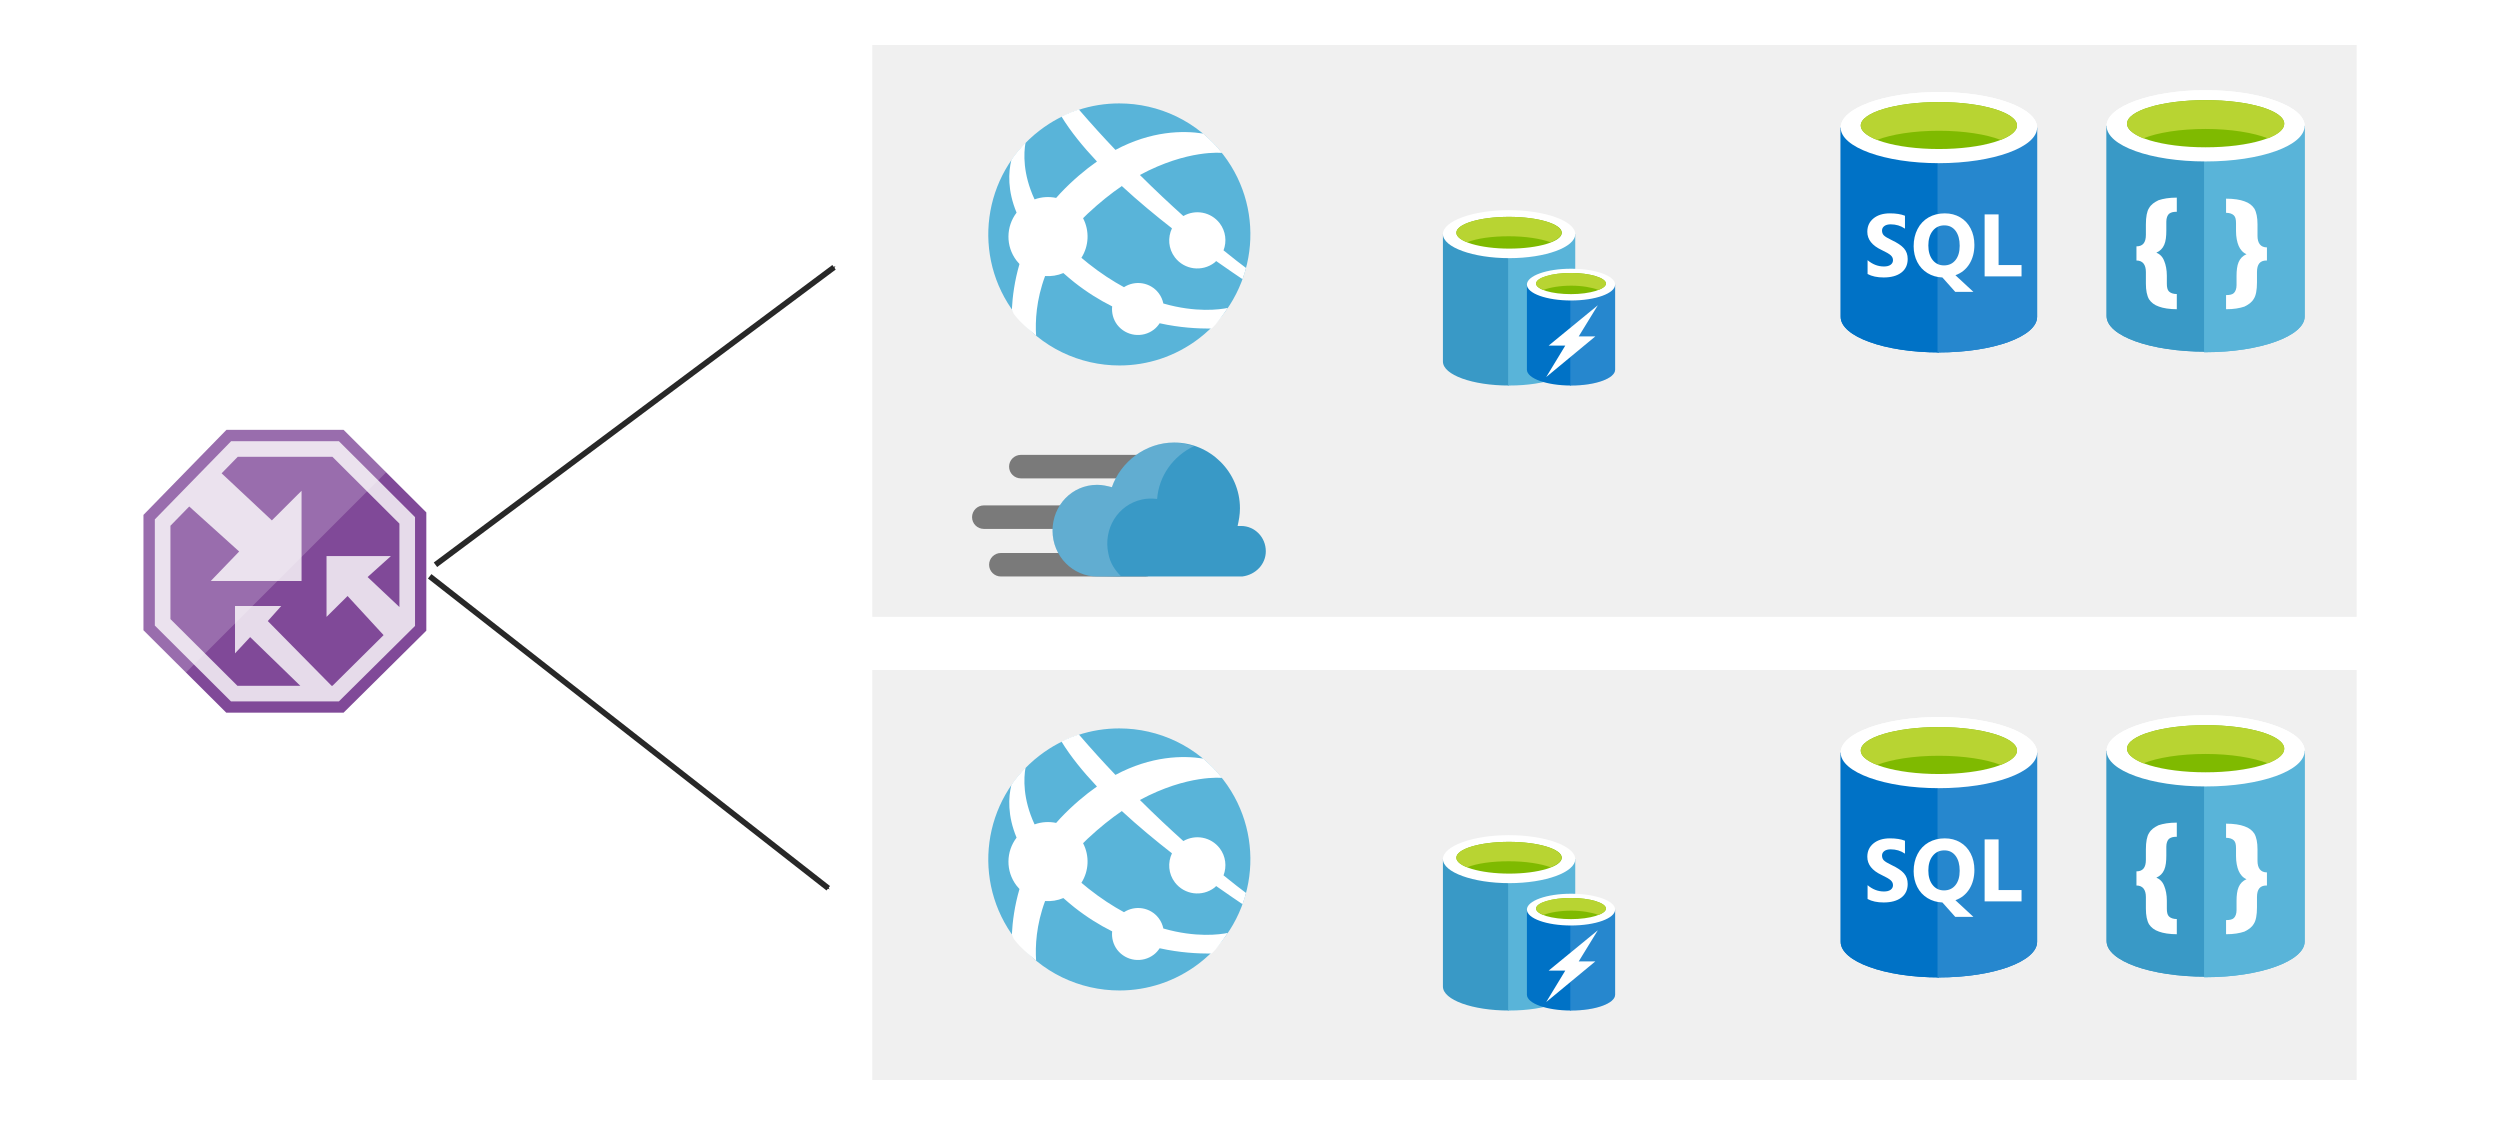 <?xml version="1.0" encoding="UTF-8" standalone="no"?>
<!-- Created with Inkscape (http://www.inkscape.org/) -->

<svg
   xmlns:dc="http://purl.org/dc/elements/1.1/"
   xmlns:cc="http://creativecommons.org/ns#"
   xmlns:rdf="http://www.w3.org/1999/02/22-rdf-syntax-ns#"
   xmlns:svg="http://www.w3.org/2000/svg"
   xmlns="http://www.w3.org/2000/svg"
   xmlns:sodipodi="http://sodipodi.sourceforge.net/DTD/sodipodi-0.dtd"
   xmlns:inkscape="http://www.inkscape.org/namespaces/inkscape"
   width="320"
   height="144"
   viewBox="0 0 320 144"
   id="svg4224"
   version="1.1"
   inkscape:version="0.91 r13725"
   sodipodi:docname="multi-region-web-app.svg">
  <defs
     id="defs4226">
    <marker
       inkscape:isstock="true"
       style="overflow:visible;"
       id="marker6832"
       refX="0.0"
       refY="0.0"
       orient="auto"
       inkscape:stockid="Arrow1Mend">
      <path
         transform="scale(0.4) rotate(180) translate(10,0)"
         style="fill-rule:evenodd;stroke:#a0a0a0;stroke-width:1pt;stroke-opacity:1;fill:#a0a0a0;fill-opacity:1"
         d="M 0.0,0.0 L 5.0,-5.0 L -12.5,0.0 L 5.0,5.0 L 0.0,0.0 z "
         id="path6834" />
    </marker>
    <marker
       inkscape:stockid="Arrow1Mend"
       orient="auto"
       refY="0.0"
       refX="0.0"
       id="Arrow1Mend"
       style="overflow:visible;"
       inkscape:isstock="true">
      <path
         id="path6463"
         d="M 0.0,0.0 L 5.0,-5.0 L -12.5,0.0 L 5.0,5.0 L 0.0,0.0 z "
         style="fill-rule:evenodd;stroke:#000000;stroke-width:1.0pt;"
         transform="scale(0.4) rotate(180) translate(10,0)" />
    </marker>
    <marker
       inkscape:isstock="true"
       style="overflow:visible;"
       id="marker6028"
       refX="0.0"
       refY="0.0"
       orient="auto"
       inkscape:stockid="Arrow1Mend">
      <path
         transform="scale(0.4) rotate(180) translate(10,0)"
         style="fill-rule:evenodd;stroke:#a0a0a0;stroke-width:1pt;stroke-opacity:1;fill:#a0a0a0;fill-opacity:1"
         d="M 0.0,0.0 L 5.0,-5.0 L -12.5,0.0 L 5.0,5.0 L 0.0,0.0 z "
         id="path6030" />
    </marker>
    <marker
       inkscape:isstock="true"
       style="overflow:visible;"
       id="marker5534"
       refX="0.0"
       refY="0.0"
       orient="auto"
       inkscape:stockid="Arrow1Mend">
      <path
         transform="scale(0.4) rotate(180) translate(10,0)"
         style="fill-rule:evenodd;stroke:#a0a0a0;stroke-width:1pt;stroke-opacity:1;fill:#a0a0a0;fill-opacity:1"
         d="M 0.0,0.0 L 5.0,-5.0 L -12.5,0.0 L 5.0,5.0 L 0.0,0.0 z "
         id="path5536" />
    </marker>
    <marker
       inkscape:isstock="true"
       style="overflow:visible;"
       id="marker5392"
       refX="0.0"
       refY="0.0"
       orient="auto"
       inkscape:stockid="Arrow1Mend">
      <path
         transform="scale(0.4) rotate(180) translate(10,0)"
         style="fill-rule:evenodd;stroke:#a0a0a0;stroke-width:1pt;stroke-opacity:1;fill:#a0a0a0;fill-opacity:1"
         d="M 0.0,0.0 L 5.0,-5.0 L -12.5,0.0 L 5.0,5.0 L 0.0,0.0 z "
         id="path5394" />
    </marker>
    <marker
       inkscape:isstock="true"
       style="overflow:visible;"
       id="marker5256"
       refX="0.0"
       refY="0.0"
       orient="auto"
       inkscape:stockid="Arrow1Mend">
      <path
         transform="scale(0.4) rotate(180) translate(10,0)"
         style="fill-rule:evenodd;stroke:#a0a0a0;stroke-width:1pt;stroke-opacity:1;fill:#a0a0a0;fill-opacity:1"
         d="M 0.0,0.0 L 5.0,-5.0 L -12.5,0.0 L 5.0,5.0 L 0.0,0.0 z "
         id="path5258" />
    </marker>
    <marker
       inkscape:stockid="Arrow1Mend"
       orient="auto"
       refY="0.0"
       refX="0.0"
       id="marker5126"
       style="overflow:visible;"
       inkscape:isstock="true">
      <path
         id="path5128"
         d="M 0.0,0.0 L 5.0,-5.0 L -12.5,0.0 L 5.0,5.0 L 0.0,0.0 z "
         style="fill-rule:evenodd;stroke:#a0a0a0;stroke-width:1pt;stroke-opacity:1;fill:#a0a0a0;fill-opacity:1"
         transform="scale(0.4) rotate(180) translate(10,0)" />
    </marker>
    <marker
       inkscape:isstock="true"
       style="overflow:visible"
       id="marker10221"
       refX="0"
       refY="0"
       orient="auto"
       inkscape:stockid="Arrow1Mend">
      <path
         transform="matrix(-0.4,0,0,-0.4,-4,0)"
         style="fill:#282828;fill-opacity:1;fill-rule:evenodd;stroke:#282828;stroke-width:1pt;stroke-opacity:1"
         d="M 0,0 5,-5 -12.5,0 5,5 0,0 Z"
         id="path10223"
         inkscape:connector-curvature="0" />
    </marker>
    <marker
       inkscape:isstock="true"
       style="overflow:visible;"
       id="marker9050"
       refX="0.0"
       refY="0.0"
       orient="auto"
       inkscape:stockid="Arrow1Mend">
      <path
         transform="scale(0.4) rotate(180) translate(10,0)"
         style="fill-rule:evenodd;stroke:#a0a0a0;stroke-width:1pt;stroke-opacity:1;fill:#a0a0a0;fill-opacity:1"
         d="M 0.0,0.0 L 5.0,-5.0 L -12.5,0.0 L 5.0,5.0 L 0.0,0.0 z "
         id="path9052" />
    </marker>
    <marker
       inkscape:isstock="true"
       style="overflow:visible;"
       id="marker8196"
       refX="0.0"
       refY="0.0"
       orient="auto"
       inkscape:stockid="Arrow1Mend">
      <path
         transform="scale(0.4) rotate(180) translate(10,0)"
         style="fill-rule:evenodd;stroke:#a0a0a0;stroke-width:1pt;stroke-opacity:1;fill:#a0a0a0;fill-opacity:1"
         d="M 0.0,0.0 L 5.0,-5.0 L -12.5,0.0 L 5.0,5.0 L 0.0,0.0 z "
         id="path8198" />
    </marker>
    <marker
       inkscape:stockid="Arrow2Mend"
       orient="auto"
       refY="0.0"
       refX="0.0"
       id="Arrow2Mend"
       style="overflow:visible;"
       inkscape:isstock="true">
      <path
         id="path5287"
         style="fill-rule:evenodd;stroke-width:0.625;stroke-linejoin:round;"
         d="M 8.719,4.034 L -2.207,0.016 L 8.719,-4.002 C 6.973,-1.63 6.983,1.616 8.719,4.034 z "
         transform="scale(0.6) rotate(180) translate(0,0)" />
    </marker>
    <marker
       inkscape:isstock="true"
       style="overflow:visible"
       id="marker7774"
       refX="0"
       refY="0"
       orient="auto"
       inkscape:stockid="Arrow2Mend">
      <path
         transform="scale(-0.6,-0.6)"
         d="M 8.719,4.034 -2.207,0.016 8.719,-4.002 c -1.745,2.372 -1.735,5.617 -6e-7,8.035 z"
         style="fill:#a0a0a0;fill-opacity:1;fill-rule:evenodd;stroke:#a0a0a0;stroke-width:0.625;stroke-linejoin:round;stroke-opacity:1"
         id="path7776"
         inkscape:connector-curvature="0" />
    </marker>
    <marker
       inkscape:isstock="true"
       style="overflow:visible"
       id="marker5404"
       refX="0"
       refY="0"
       orient="auto"
       inkscape:stockid="Arrow1Mend">
      <path
         inkscape:connector-curvature="0"
         transform="matrix(-0.4,0,0,-0.4,-4,0)"
         style="fill:#787878;fill-opacity:1;fill-rule:evenodd;stroke:#787878;stroke-width:1pt;stroke-opacity:1"
         d="M 0,0 5,-5 -12.5,0 5,5 0,0 Z"
         id="path5406" />
    </marker>
    <marker
       inkscape:stockid="Arrow2Mend"
       orient="auto"
       refY="0"
       refX="0"
       id="marker5396"
       style="overflow:visible"
       inkscape:isstock="true">
      <path
         inkscape:connector-curvature="0"
         id="path5398"
         style="fill:#787878;fill-opacity:1;fill-rule:evenodd;stroke:#787878;stroke-width:0.625;stroke-linejoin:round;stroke-opacity:1"
         d="M 8.719,4.034 -2.207,0.016 8.719,-4.002 c -1.745,2.372 -1.735,5.617 -6e-7,8.035 z"
         transform="scale(-0.6,-0.6)" />
    </marker>
    <marker
       inkscape:stockid="Arrow1Mend"
       orient="auto"
       refY="0"
       refX="0"
       id="marker5424"
       style="overflow:visible"
       inkscape:isstock="true">
      <path
         inkscape:connector-curvature="0"
         id="path5426"
         d="M 0,0 5,-5 -12.5,0 5,5 0,0 Z"
         style="fill:#787878;fill-opacity:1;fill-rule:evenodd;stroke:#787878;stroke-width:1pt;stroke-opacity:1"
         transform="matrix(-0.4,0,0,-0.4,-4,0)" />
    </marker>
    <marker
       inkscape:isstock="true"
       style="overflow:visible"
       id="marker5404-9"
       refX="0"
       refY="0"
       orient="auto"
       inkscape:stockid="Arrow1Mend">
      <path
         inkscape:connector-curvature="0"
         transform="matrix(-0.4,0,0,-0.4,-4,0)"
         style="fill:#787878;fill-opacity:1;fill-rule:evenodd;stroke:#787878;stroke-width:1pt;stroke-opacity:1"
         d="M 0,0 5,-5 -12.5,0 5,5 0,0 Z"
         id="path5406-6" />
    </marker>
    <marker
       inkscape:stockid="Arrow2Mend"
       orient="auto"
       refY="0"
       refX="0"
       id="marker5396-8"
       style="overflow:visible"
       inkscape:isstock="true">
      <path
         inkscape:connector-curvature="0"
         id="path5398-6"
         style="fill:#787878;fill-opacity:1;fill-rule:evenodd;stroke:#787878;stroke-width:0.625;stroke-linejoin:round;stroke-opacity:1"
         d="M 8.719,4.034 -2.207,0.016 8.719,-4.002 c -1.745,2.372 -1.735,5.617 -6e-7,8.035 z"
         transform="scale(-0.6,-0.6)" />
    </marker>
    <marker
       inkscape:stockid="Arrow1Mend"
       orient="auto"
       refY="0"
       refX="0"
       id="marker5424-2"
       style="overflow:visible"
       inkscape:isstock="true">
      <path
         inkscape:connector-curvature="0"
         id="path5426-6"
         d="M 0,0 5,-5 -12.5,0 5,5 0,0 Z"
         style="fill:#a0a0a0;fill-opacity:1;fill-rule:evenodd;stroke:#a0a0a0;stroke-width:1pt;stroke-opacity:1"
         transform="matrix(-0.4,0,0,-0.4,-4,0)" />
    </marker>
    <marker
       inkscape:stockid="Arrow1Mend"
       orient="auto"
       refY="0"
       refX="0"
       id="marker5424-4"
       style="overflow:visible"
       inkscape:isstock="true">
      <path
         inkscape:connector-curvature="0"
         id="path5426-60"
         d="M 0,0 5,-5 -12.5,0 5,5 0,0 Z"
         style="fill:#a0a0a0;fill-opacity:1;fill-rule:evenodd;stroke:#a0a0a0;stroke-width:1pt;stroke-opacity:1"
         transform="matrix(-0.4,0,0,-0.4,-4,0)" />
    </marker>
    <marker
       inkscape:stockid="Arrow1Mend"
       orient="auto"
       refY="0"
       refX="0"
       id="marker5424-48"
       style="overflow:visible"
       inkscape:isstock="true"
       inkscape:collect="always">
      <path
         inkscape:connector-curvature="0"
         id="path5426-7"
         d="M 0,0 5,-5 -12.5,0 5,5 0,0 Z"
         style="fill:#282828;fill-opacity:1;fill-rule:evenodd;stroke:#282828;stroke-width:1pt;stroke-opacity:1"
         transform="matrix(-0.4,0,0,-0.4,-4,0)" />
    </marker>
  </defs>
  <sodipodi:namedview
     id="base"
     pagecolor="#ffffff"
     bordercolor="#666666"
     borderopacity="1.0"
     inkscape:pageopacity="0.0"
     inkscape:pageshadow="2"
     inkscape:zoom="1.4"
     inkscape:cx="71.589698"
     inkscape:cy="166.65063"
     inkscape:document-units="px"
     inkscape:current-layer="layer3"
     showgrid="false"
     units="px"
     inkscape:window-width="1536"
     inkscape:window-height="897"
     inkscape:window-x="-8"
     inkscape:window-y="-8"
     inkscape:window-maximized="1" />
  <g
     inkscape:groupmode="layer"
     id="layer2"
     inkscape:label="Layer 2" />
  <g
     inkscape:label="Layer 1"
     inkscape:groupmode="layer"
     id="layer1"
     transform="translate(0,-908.362)">
    <g
       transform="matrix(0.861,0,0,0.861,-54.511,861.466)"
       id="Layer_1">
      <g
         id="Azure" />
      <g
         id="BizTalk_Services"
         transform="translate(37.358,-2500.2)" />
      <g
         id="Key_Vault" />
      <g
         id="Mobile_Engagement" />
      <g
         id="Office_subscription">
        <g
           id="Office_subscription_1_" />
      </g>
    </g>
    <g
       transform="matrix(0.861,0,0,0.861,-54.511,861.466)"
       id="Layer_57" />
    <g
       transform="matrix(0.861,0,0,0.861,-54.511,861.466)"
       id="Ibiza_Symbols">
      <g
         id="SQL_Database_Premium" />
    </g>
    <g
       transform="matrix(0.861,0,0,0.861,55.856,856.488)"
       id="Layer_1-7">
      <g
         id="Azure-0" />
      <g
         id="BizTalk_Services-3"
         transform="translate(37.358,-2500.2)" />
      <g
         id="Key_Vault-1" />
      <g
         id="Mobile_Engagement-0" />
      <g
         id="Office_subscription-1">
        <g
           id="Office_subscription_1_-5" />
      </g>
    </g>
    <g
       transform="matrix(0.861,0,0,0.861,55.856,856.488)"
       id="Layer_57-7" />
    <g
       transform="matrix(0.861,0,0,0.861,55.856,856.488)"
       id="Ibiza_Symbols-6">
      <g
         id="SQL_Database_Premium-3" />
    </g>
  </g>
  <g
     inkscape:groupmode="layer"
     id="layer3"
     inkscape:label="Layer 3">
    <g
       id="g7622"
       transform="translate(-9.326,1.816)">
      <g
         id="Layer_1-1"
         transform="matrix(0.966,0,0,0.966,-177.629,290.686)">
        <g
           id="Azure-6" />
        <g
           transform="translate(37.358,-2500.2)"
           id="BizTalk_Services-0" />
        <g
           id="Key_Vault-6" />
        <g
           id="Mobile_Engagement-5" />
        <g
           id="Office_subscription-8">
          <g
             id="Office_subscription_1_-6" />
        </g>
      </g>
      <g
         id="Layer_57-3"
         transform="matrix(0.966,0,0,0.966,-177.629,290.686)" />
      <g
         id="Ibiza_Symbols-5"
         transform="matrix(0.966,0,0,0.966,-177.629,290.686)">
        <g
           id="SQL_Database_Premium-8" />
      </g>
      <g
         id="Layer_1-7-7"
         transform="matrix(0.966,0,0,0.966,-53.798,285.101)">
        <g
           id="Azure-0-1" />
        <g
           transform="translate(37.358,-2500.2)"
           id="BizTalk_Services-3-2" />
        <g
           id="Key_Vault-1-9" />
        <g
           id="Mobile_Engagement-0-4" />
        <g
           id="Office_subscription-1-6">
          <g
             id="Office_subscription_1_-5-4" />
        </g>
      </g>
      <g
         id="Layer_57-7-2"
         transform="matrix(0.966,0,0,0.966,-53.798,285.101)" />
      <g
         id="Ibiza_Symbols-6-5"
         transform="matrix(0.966,0,0,0.966,-53.798,285.101)">
        <g
           id="SQL_Database_Premium-3-4" />
      </g>
      <g
         transform="matrix(1.024,0,0,1.024,-41.868,-930.022)"
         id="g5923">
        <polygon
           style="fill:#804998"
           points="50,14.588 35.368,0 14.662,0 0,15.029 0,35.426 14.632,50 35.368,50 50,35.5 "
           id="polygon3"
           transform="matrix(0.707,0,0,0.707,67.934,960.187)" />
        <path
           inkscape:connector-curvature="0"
           style="opacity:0.8;fill:#ffffff"
           d="m 92.354,961.601 -13.469,0 -9.537,9.776 0,13.268 9.518,9.48 13.489,0 9.518,-9.432 0,-13.603 -9.518,-9.489 z m -0.803,30.573 -0.107,0 -7.976,-8.093 1.684,-1.882 -5.782,0 0,5.927 1.893,-2.038 6.27,6.086 -7.862,0 -8.373,-8.339 0,-11.664 2.349,-2.408 6.243,5.625 -3.556,3.692 11.355,0 0,-11.281 -3.712,3.701 -6.282,-5.885 2.012,-2.062 11.84,0 8.374,8.348 0,10.426 -3.975,-3.746 2.912,-2.62 -8.048,0 0,7.601 2.63,-2.61 4.503,4.889 -6.39,6.334 z"
           id="path5" />
        <polygon
           style="opacity:0.2;fill:#ffffff"
           points="7.503,42.899 42.896,7.506 35.368,0 14.662,0 0,15.029 0,35.427 "
           id="polygon7"
           transform="matrix(0.707,0,0,0.707,67.934,960.187)" />
      </g>
      <rect
         y="3.943"
         x="120.976"
         height="73.196"
         width="190"
         id="rect5478"
         style="fill:#f0f0f0;fill-opacity:1;fill-rule:evenodd;stroke:none;stroke-width:0.508;stroke-linecap:butt;stroke-linejoin:miter;stroke-miterlimit:4;stroke-dasharray:none;stroke-opacity:1" />
      <g
         transform="matrix(0.752,0,0,0.752,133.749,46.783)"
         id="g3354">
        <path
           style="fill:#7a7a7a"
           inkscape:connector-curvature="0"
           id="path3356"
           d="m 34.9,16.8 -26.6,0 c -1.1,0 -2,-0.9 -2,-2 l 0,0 c 0,-1.1 0.9,-2 2,-2 l 26.6,0 c 1.1,0 2,0.9 2,2 l 0,0 c 0,1.1 -0.9,2 -2,2 z"
           class="st0" />
        <path
           style="fill:#7a7a7a"
           inkscape:connector-curvature="0"
           id="path3358"
           d="m 29.5,33.5 -24.6,0 c -1.1,0 -2,-0.9 -2,-2 l 0,0 c 0,-1.1 0.9,-2 2,-2 l 24.6,0 c 1.1,0 2,0.9 2,2 l 0,0 c 0,1.1 -0.9,2 -2,2 z"
           class="st0" />
        <path
           style="fill:#7a7a7a"
           inkscape:connector-curvature="0"
           id="path3360"
           d="M 26.6,25.4 2,25.4 c -1.1,0 -2,-0.9 -2,-2 l 0,0 c 0,-1.1 0.9,-2 2,-2 l 24.6,0 c 1.1,0 2,0.9 2,2 l 0,0 c 0,1.1 -0.9,2 -2,2 z"
           class="st0" />
        <path
           style="fill:#3999c6"
           inkscape:connector-curvature="0"
           id="path3362"
           d="m 50,29.2 c 0,-2.4 -1.9,-4.3 -4.2,-4.3 -0.2,0 -0.3,0 -0.6,0 0.2,-0.9 0.4,-1.9 0.4,-3 0,-6.2 -5.1,-11.2 -11.2,-11.2 -4.9,0 -9.1,3.3 -10.6,7.6 -0.8,-0.2 -1.6,-0.4 -2.5,-0.4 -4.3,0 -7.6,3.5 -7.6,7.8 0,4.3 3.4,7.8 7.6,7.8 l 0,0 0,0 24.7,0 0,0 c 2.3,-0.3 4,-2.1 4,-4.3"
           class="st1" />
        <path
           style="opacity:0.2;fill:#ffffff;enable-background:new"
           inkscape:connector-curvature="0"
           id="path3364"
           d="m 25.3,33.4 c -1,-1 -1.8,-2.2 -2.1,-3.8 -0.9,-4.2 1.6,-8.3 5.7,-9.2 0.9,-0.2 1.7,-0.2 2.6,-0.1 0.3,-3.9 2.7,-7.3 6.3,-9 -1.1,-0.3 -2.2,-0.6 -3.4,-0.6 -4.9,0 -9.1,3.3 -10.6,7.6 -0.8,-0.2 -1.6,-0.4 -2.5,-0.4 -4.3,0 -7.6,3.5 -7.6,7.8 0,4.3 3.4,7.8 7.6,7.8 l 0,0 0,0 4,-0.1 0,0 z"
           class="st2" />
      </g>
      <g
         id="g5253"
         transform="matrix(0.542,0,0,0.542,91.434,-154.653)">
        <path
           inkscape:connector-curvature="0"
           style="fill:#3999c6"
           d="m 189.273,337.285 0,30.083 c 0,3.167 7,5.667 15.583,5.667 l 0,-35.75 -15.583,0 z"
           id="path3-4" />
        <path
           inkscape:connector-curvature="0"
           style="fill:#59b4d9"
           d="m 204.69,373.035 0.25,0 c 8.667,0 15.583,-2.5 15.583,-5.667 l 0,-30.083 -15.833,0 0,35.75 z"
           id="path5-26" />
        <path
           inkscape:connector-curvature="0"
           style="fill:#ffffff"
           d="m 220.523,337.285 c 0,3.083 -7,5.667 -15.583,5.667 -8.583,0 -15.667,-2.583 -15.667,-5.667 0,-3.083 7,-5.667 15.583,-5.667 8.583,0 15.667,2.583 15.667,5.667"
           id="path7-09" />
        <path
           inkscape:connector-curvature="0"
           style="fill:#7fba00"
           d="m 217.357,336.951 c 0,2.083 -5.583,3.75 -12.417,3.75 -6.833,0 -12.5,-1.667 -12.5,-3.75 0,-2.083 5.583,-3.75 12.417,-3.75 6.833,0 12.5,1.667 12.5,3.75"
           id="path9-77" />
        <path
           inkscape:connector-curvature="0"
           style="fill:#b8d432"
           d="m 214.69,339.201 c 1.667,-0.667 2.583,-1.417 2.583,-2.25 0,-2.083 -5.583,-3.75 -12.417,-3.75 -6.833,0 -12.417,1.667 -12.417,3.75 0,0.833 1,1.667 2.583,2.25 2.25,-0.917 5.833,-1.417 9.833,-1.417 4,0 7.583,0.583 9.833,1.417"
           id="path11-8" />
        <path
           inkscape:connector-curvature="0"
           style="fill:#0072c6"
           d="m 209.107,349.201 0,20.083 c 0,2.083 4.667,3.75 10.417,3.75 l 0,-23.833 -10.417,0 z"
           id="path13-1" />
        <path
           inkscape:connector-curvature="0"
           style="fill:#0072c6"
           d="m 219.357,373.035 0.167,0 c 5.75,0 10.417,-1.667 10.417,-3.75 l 0,-20.083 -10.583,0 0,23.833 z"
           id="path15-3" />
        <path
           inkscape:connector-curvature="0"
           style="opacity:0.15;fill:#ffffff"
           enable-background="new    "
           d="m 219.357,373.035 0.167,0 c 5.75,0 10.417,-1.667 10.417,-3.75 l 0,-20.083 -10.583,0 0,23.833 z"
           id="path17-7" />
        <path
           inkscape:connector-curvature="0"
           style="fill:#ffffff"
           d="m 229.94,349.201 c 0,2.083 -4.667,3.75 -10.417,3.75 -5.75,0 -10.417,-1.667 -10.417,-3.75 0,-2.083 4.667,-3.75 10.417,-3.75 5.75,0 10.417,1.667 10.417,3.75"
           id="path19" />
        <path
           inkscape:connector-curvature="0"
           style="fill:#7fba00"
           d="m 227.773,348.951 c 0,1.333 -3.75,2.5 -8.25,2.5 -4.5,0 -8.25,-1.083 -8.25,-2.5 0,-1.333 3.75,-2.5 8.25,-2.5 4.5,0 8.25,1.167 8.25,2.5"
           id="path21" />
        <path
           inkscape:connector-curvature="0"
           style="fill:#b8d432"
           d="m 226.023,350.451 c 1.083,-0.417 1.75,-0.917 1.75,-1.5 0,-1.333 -3.75,-2.5 -8.25,-2.5 -4.583,0 -8.25,1.083 -8.25,2.5 0,0.583 0.667,1.083 1.75,1.5 1.5,-0.583 3.917,-1 6.583,-1 2.5,0 4.833,0.417 6.417,1"
           id="path23" />
        <polygon
           transform="matrix(0.167,0,0,0.167,185.107,331.368)"
           style="fill:#ffffff"
           points="244,136 217,180 240.5,180 171,237.5 198,193 174.5,193 "
           id="polygon25" />
      </g>
      <g
         transform="matrix(0.752,0,0,0.752,74.264,-680.002)"
         id="g4361">
        <g
           id="g3366-3"
           transform="matrix(0.892,0,0,0.892,22.581,715.198)">
          <path
             id="path3-5-6"
             d="m 229.114,233.592 0,36.111 c 0,3.749 8.392,6.789 18.743,6.789 l 0,-42.9 c 0,0 -18.743,0 -18.743,0 z"
             style="fill:#0072c6"
             inkscape:connector-curvature="0" />
          <path
             id="path5-3-4"
             d="m 247.6,276.491 0.257,0 c 10.351,0 18.743,-3.038 18.743,-6.788 l 0,-36.111 -19,0 0,42.899 z"
             style="fill:#0072c6"
             inkscape:connector-curvature="0" />
          <path
             id="path7-0"
             d="m 247.6,276.491 0.257,0 c 10.351,0 18.743,-3.038 18.743,-6.788 l 0,-36.111 -19,0 0,42.899 z"
             style="opacity:0.15;fill:#ffffff"
             inkscape:connector-curvature="0" />
          <path
             id="path9-9"
             d="m 266.6,233.592 c 0,3.749 -8.392,6.788 -18.743,6.788 -10.351,0 -18.743,-3.039 -18.743,-6.788 0,-3.749 8.392,-6.788 18.743,-6.788 10.351,0 18.743,3.039 18.743,6.788"
             style="fill:#ffffff"
             inkscape:connector-curvature="0" />
          <path
             id="path11-5"
             d="m 262.768,233.201 c 0,2.475 -6.676,4.479 -14.911,4.479 -8.235,0 -14.912,-2.004 -14.912,-4.479 0,-2.474 6.677,-4.479 14.912,-4.479 8.235,0 14.911,2.005 14.911,4.479"
             style="fill:#7fba00"
             inkscape:connector-curvature="0" />
          <path
             id="path13-5"
             d="m 259.644,235.938 c 1.952,-0.757 3.125,-1.705 3.125,-2.735 0,-2.475 -6.676,-4.48 -14.912,-4.48 -8.235,0 -14.911,2.005 -14.911,4.48 0,1.03 1.173,1.978 3.125,2.735 2.726,-1.058 6.986,-1.741 11.786,-1.741 4.801,0 9.059,0.683 11.787,1.741"
             style="fill:#b8d432"
             inkscape:connector-curvature="0" />
          <path
             id="path15-8"
             d="m 241.904,258.658 c 0,1.122 -0.407,1.991 -1.221,2.607 -0.814,0.616 -1.938,0.924 -3.373,0.924 -1.221,0 -2.241,-0.22 -3.061,-0.66 l 0,-2.64 c 0.946,0.803 1.988,1.205 3.126,1.205 0.55,0 0.975,-0.11 1.275,-0.33 0.3,-0.22 0.45,-0.511 0.45,-0.875 0,-0.357 -0.144,-0.668 -0.433,-0.932 -0.289,-0.264 -0.876,-0.605 -1.761,-1.023 -1.804,-0.846 -2.706,-2.002 -2.706,-3.464 0,-1.061 0.393,-1.912 1.18,-2.553 0.786,-0.64 1.831,-0.961 3.134,-0.961 1.155,0 2.111,0.152 2.871,0.454 l 0,2.466 c -0.797,-0.55 -1.705,-0.825 -2.722,-0.825 -0.511,0 -0.915,0.108 -1.212,0.325 -0.297,0.218 -0.445,0.508 -0.445,0.87 0,0.374 0.119,0.681 0.359,0.92 0.239,0.239 0.73,0.535 1.472,0.887 1.106,0.523 1.893,1.053 2.364,1.592 0.468,0.54 0.703,1.211 0.703,2.013 z"
             style="fill:#ffffff"
             inkscape:connector-curvature="0" />
          <path
             id="path17-2"
             d="m 254.631,255.986 c 0,1.391 -0.317,2.599 -0.949,3.621 -0.633,1.023 -1.523,1.74 -2.672,2.153 l 3.431,3.176 -3.464,0 -2.45,-2.747 c -1.05,-0.038 -1.998,-0.316 -2.842,-0.833 -0.844,-0.516 -1.496,-1.225 -1.955,-2.124 -0.459,-0.899 -0.689,-1.902 -0.689,-3.007 0,-1.226 0.249,-2.319 0.746,-3.279 0.498,-0.96 1.197,-1.698 2.099,-2.215 0.902,-0.516 1.935,-0.775 3.102,-0.775 1.088,0 2.063,0.25 2.924,0.751 0.86,0.5 1.528,1.212 2.004,2.136 0.477,0.924 0.715,1.972 0.715,3.143 z m -2.804,0.149 c 0,-1.199 -0.261,-2.146 -0.784,-2.842 -0.523,-0.696 -1.237,-1.044 -2.145,-1.044 -0.924,0 -1.663,0.349 -2.219,1.047 -0.555,0.699 -0.833,1.628 -0.833,2.788 0,1.155 0.272,2.077 0.816,2.767 0.545,0.69 1.267,1.035 2.169,1.035 0.919,0 1.647,-0.334 2.186,-1.002 0.54,-0.667 0.81,-1.584 0.81,-2.749 z"
             style="fill:#ffffff"
             inkscape:connector-curvature="0" />
          <polygon
             id="polygon19-6"
             points="40.273,33.518 40.273,35.679 33.229,35.679 33.229,23.851 35.893,23.851 35.893,33.518 "
             style="fill:#ffffff"
             transform="translate(223.357,226.304)" />
        </g>
        <g
           id="g10168"
           transform="matrix(0.892,0,0,0.892,59.602,89.262)">
          <path
             id="path3-2"
             d="m 238.353,934.974 0,36.3 c 0,3.8 8.4,6.8 18.9,6.8 l 0,-43.1 -18.9,0 z"
             style="fill:#3999c6"
             inkscape:connector-curvature="0" />
          <path
             id="path5-2"
             d="m 256.953,978.174 0.3,0 c 10.4,0 18.9,-3.1 18.9,-6.8 l 0,-36.4 -19.2,0 0,43.2 z"
             style="fill:#59b4d9"
             inkscape:connector-curvature="0" />
          <path
             id="path7-5"
             d="m 276.153,934.974 c 0,3.8 -8.4,6.8 -18.9,6.8 -10.5,0 -18.9,-3 -18.9,-6.8 0,-3.7 8.5,-6.8 18.9,-6.8 10.4,0 18.9,3.1 18.9,6.8"
             style="fill:#ffffff"
             inkscape:connector-curvature="0" />
          <path
             id="path9-7"
             d="m 272.253,934.574 c 0,2.5 -6.7,4.5 -15,4.5 -8.3,0 -15,-2 -15,-4.5 0,-2.5 6.7,-4.5 15,-4.5 8.3,0 15,2 15,4.5"
             style="fill:#7fba00"
             inkscape:connector-curvature="0" />
          <path
             id="path11-9"
             d="m 269.153,937.374 c 2,-0.8 3.1,-1.7 3.1,-2.8 0,-2.5 -6.7,-4.5 -15,-4.5 -8.3,0 -15,2 -15,4.5 0,1 1.2,2 3.1,2.8 2.7,-1.1 7,-1.8 11.9,-1.8 4.8,0 9.1,0.7 11.9,1.8"
             style="fill:#b8d432"
             inkscape:connector-curvature="0" />
          <g
             id="g13"
             transform="translate(232.253,928.174)">
            <path
               id="path15-2"
               d="m 19.6,41.8 c -1.5,0 -2.7,-0.2 -3.5,-0.5 -0.9,-0.3 -1.5,-0.8 -1.9,-1.4 -0.4,-0.7 -0.6,-1.7 -0.6,-3 l 0,-2.2 c 0,-1.4 -0.6,-2.2 -1.8,-2.2 l 0,-2.7 c 1.2,0 1.8,-0.7 1.8,-2.2 l 0,-2 c 0,-1.4 0.2,-2.5 0.6,-3.1 0.4,-0.7 1,-1.1 1.8,-1.5 0.9,-0.3 2,-0.5 3.5,-0.5 l 0,2.7 c -0.7,0 -1.1,0.1 -1.5,0.4 -0.3,0.3 -0.5,0.8 -0.5,1.5 l 0,1.7 c 0,1.1 -0.1,2 -0.4,2.7 -0.3,0.7 -0.8,1.2 -1.5,1.5 l 0,0 c 0.7,0.3 1.2,0.8 1.5,1.6 0.3,0.7 0.5,1.7 0.5,2.8 l 0,1.5 c 0,0.7 0.1,1.2 0.4,1.5 0.3,0.3 0.8,0.5 1.5,0.5 l 0,2.9 z"
               inkscape:connector-curvature="0"
               style="fill:#ffffff" />
            <path
               id="path17-4"
               d="m 36.6,32.5 c -1.2,0 -1.8,0.7 -1.8,2.2 l 0,2 c 0,1.4 -0.2,2.5 -0.6,3.1 -0.4,0.7 -1,1.1 -1.8,1.5 -0.9,0.3 -2,0.5 -3.5,0.5 l 0,-2.7 c 0.7,0 1.2,-0.1 1.5,-0.4 0.3,-0.3 0.5,-0.8 0.5,-1.5 l 0,-1.7 c 0,-1.1 0.1,-2 0.4,-2.7 0.3,-0.7 0.8,-1.2 1.5,-1.5 l 0,0 C 32.1,31 31.6,30.4 31.3,29.7 31,29 30.8,28 30.8,26.9 l 0,-1.5 c 0,-0.7 -0.1,-1.2 -0.4,-1.5 -0.3,-0.3 -0.8,-0.5 -1.5,-0.5 l 0,-2.7 c 1.5,0 2.7,0.2 3.5,0.5 0.9,0.3 1.5,0.8 1.9,1.4 0.4,0.7 0.6,1.7 0.6,3 l 0,2.2 c 0,1.4 0.6,2.2 1.8,2.2 l 0,2.5 z"
               inkscape:connector-curvature="0"
               style="fill:#ffffff" />
          </g>
        </g>
      </g>
      <g
         id="g5952"
         transform="matrix(0.671,0,0,0.671,67.197,-42.155)">
        <path
           id="path5954"
           d="m 142.472,124.683 c -4.53,3.464 -9.867,5.151 -15.167,5.151 -7.52,0 -14.956,-3.376 -19.87,-9.803 -8.396,-10.962 -6.324,-26.639 4.658,-35.039 4.529,-3.485 9.872,-5.148 15.165,-5.148 7.52,0 14.958,3.376 19.87,9.809 8.398,10.959 6.305,26.639 -4.656,35.03"
           style="fill:#59b4d9"
           inkscape:connector-curvature="0" />
        <path
           id="path5956"
           d="m 137.879,109.222 c 1.816,2.368 5.186,2.796 7.541,1.004 0.123,-0.094 0.218,-0.208 0.33,-0.309 2.409,1.697 4.082,2.817 5.025,3.459 0.279,-0.723 0.472,-1.417 0.67,-2.142 -0.996,-0.741 -2.343,-1.778 -4.29,-3.356 0.639,-1.68 0.437,-3.64 -0.73,-5.171 -1.669,-2.16 -4.626,-2.709 -6.936,-1.377 -2.546,-2.284 -5.343,-4.902 -8.293,-7.833 9.165,-4.929 15.676,-4.207 15.676,-4.207 -1.087,-1.386 -2.305,-2.6 -3.606,-3.697 -3.865,-0.597 -9.869,-0.53 -16.729,3.119 l -0.002,-0.003 -10e-4,0 c -2.286,-2.393 -4.613,-4.958 -6.983,-7.712 -1.134,0.363 -2.242,0.812 -3.312,1.347 1.749,2.862 4.102,5.749 6.754,8.565 l 0,0 c 0.005,0.006 0.011,0.011 0.017,0.017 -2.211,1.546 -4.673,3.613 -6.944,6.015 -0.29,0.309 -0.569,0.62 -0.842,0.931 -1.357,-0.284 -2.784,-0.201 -4.117,0.282 -2.264,-4.885 -2.082,-8.809 -1.724,-10.832 -0.983,1.03 -1.901,2.113 -2.692,3.267 -0.591,2.415 -0.759,5.898 0.985,10.095 -2.019,2.642 -2.114,6.389 -0.005,9.153 0.176,0.229 0.364,0.442 0.559,0.645 -0.921,3.137 -1.333,6.163 -1.46,8.761 0.237,0.322 0.237,0.582 0.472,0.896 1.199,1.538 2.705,2.834 4.16,4.008 -0.18,-2.75 0.014,-6.806 1.714,-11.372 1.173,0.089 2.366,-0.096 3.483,-0.566 0.64,0.563 1.31,1.132 2.025,1.711 2.453,1.942 4.9,3.453 7.285,4.643 -0.124,1.213 0.18,2.474 0.968,3.518 1.685,2.176 4.805,2.582 6.983,0.919 0.453,-0.347 0.811,-0.766 1.108,-1.216 3.889,0.866 7.287,1.019 9.806,1.019 0.386,0 2.177,-2.436 3.203,-3.946 -1.534,0.321 -6.083,0.946 -12.3,-0.84 -0.15,-0.698 -0.437,-1.376 -0.898,-1.98 -1.579,-2.07 -4.466,-2.518 -6.618,-1.133 -2.161,-1.172 -4.424,-2.641 -6.758,-4.49 -0.471,-0.373 -0.923,-0.745 -1.359,-1.118 1.426,-2.247 1.578,-5.127 0.318,-7.55 0.286,-0.286 0.567,-0.573 0.871,-0.857 2.311,-2.159 4.485,-3.887 6.519,-5.274 -0.082,-0.076 -0.156,-0.156 -0.236,-0.233 0.081,0.075 0.157,0.152 0.239,0.227 -10e-4,0 -10e-4,0.001 -0.002,0.001 3.121,2.886 6.43,5.621 9.564,8.065 -0.829,1.758 -0.699,3.899 0.562,5.547 z"
           style="fill:#ffffff"
           inkscape:connector-curvature="0" />
      </g>
      <g
         id="g6136"
         transform="matrix(0.752,0,0,0.752,74.264,-680.002)">
        <g
           transform="matrix(0.892,0,0,0.892,22.581,715.198)"
           id="g6138">
          <path
             inkscape:connector-curvature="0"
             style="fill:#0072c6"
             d="m 229.114,233.592 0,36.111 c 0,3.749 8.392,6.789 18.743,6.789 l 0,-42.9 c 0,0 -18.743,0 -18.743,0 z"
             id="path6140" />
          <path
             inkscape:connector-curvature="0"
             style="fill:#0072c6"
             d="m 247.6,276.491 0.257,0 c 10.351,0 18.743,-3.038 18.743,-6.788 l 0,-36.111 -19,0 0,42.899 z"
             id="path6142" />
          <path
             inkscape:connector-curvature="0"
             style="opacity:0.15;fill:#ffffff"
             d="m 247.6,276.491 0.257,0 c 10.351,0 18.743,-3.038 18.743,-6.788 l 0,-36.111 -19,0 0,42.899 z"
             id="path6144" />
          <path
             inkscape:connector-curvature="0"
             style="fill:#ffffff"
             d="m 266.6,233.592 c 0,3.749 -8.392,6.788 -18.743,6.788 -10.351,0 -18.743,-3.039 -18.743,-6.788 0,-3.749 8.392,-6.788 18.743,-6.788 10.351,0 18.743,3.039 18.743,6.788"
             id="path6146" />
          <path
             inkscape:connector-curvature="0"
             style="fill:#7fba00"
             d="m 262.768,233.201 c 0,2.475 -6.676,4.479 -14.911,4.479 -8.235,0 -14.912,-2.004 -14.912,-4.479 0,-2.474 6.677,-4.479 14.912,-4.479 8.235,0 14.911,2.005 14.911,4.479"
             id="path6148" />
          <path
             inkscape:connector-curvature="0"
             style="fill:#b8d432"
             d="m 259.644,235.938 c 1.952,-0.757 3.125,-1.705 3.125,-2.735 0,-2.475 -6.676,-4.48 -14.912,-4.48 -8.235,0 -14.911,2.005 -14.911,4.48 0,1.03 1.173,1.978 3.125,2.735 2.726,-1.058 6.986,-1.741 11.786,-1.741 4.801,0 9.059,0.683 11.787,1.741"
             id="path6150" />
          <path
             inkscape:connector-curvature="0"
             style="fill:#ffffff"
             d="m 241.904,258.658 c 0,1.122 -0.407,1.991 -1.221,2.607 -0.814,0.616 -1.938,0.924 -3.373,0.924 -1.221,0 -2.241,-0.22 -3.061,-0.66 l 0,-2.64 c 0.946,0.803 1.988,1.205 3.126,1.205 0.55,0 0.975,-0.11 1.275,-0.33 0.3,-0.22 0.45,-0.511 0.45,-0.875 0,-0.357 -0.144,-0.668 -0.433,-0.932 -0.289,-0.264 -0.876,-0.605 -1.761,-1.023 -1.804,-0.846 -2.706,-2.002 -2.706,-3.464 0,-1.061 0.393,-1.912 1.18,-2.553 0.786,-0.64 1.831,-0.961 3.134,-0.961 1.155,0 2.111,0.152 2.871,0.454 l 0,2.466 c -0.797,-0.55 -1.705,-0.825 -2.722,-0.825 -0.511,0 -0.915,0.108 -1.212,0.325 -0.297,0.218 -0.445,0.508 -0.445,0.87 0,0.374 0.119,0.681 0.359,0.92 0.239,0.239 0.73,0.535 1.472,0.887 1.106,0.523 1.893,1.053 2.364,1.592 0.468,0.54 0.703,1.211 0.703,2.013 z"
             id="path6152" />
          <path
             inkscape:connector-curvature="0"
             style="fill:#ffffff"
             d="m 254.631,255.986 c 0,1.391 -0.317,2.599 -0.949,3.621 -0.633,1.023 -1.523,1.74 -2.672,2.153 l 3.431,3.176 -3.464,0 -2.45,-2.747 c -1.05,-0.038 -1.998,-0.316 -2.842,-0.833 -0.844,-0.516 -1.496,-1.225 -1.955,-2.124 -0.459,-0.899 -0.689,-1.902 -0.689,-3.007 0,-1.226 0.249,-2.319 0.746,-3.279 0.498,-0.96 1.197,-1.698 2.099,-2.215 0.902,-0.516 1.935,-0.775 3.102,-0.775 1.088,0 2.063,0.25 2.924,0.751 0.86,0.5 1.528,1.212 2.004,2.136 0.477,0.924 0.715,1.972 0.715,3.143 z m -2.804,0.149 c 0,-1.199 -0.261,-2.146 -0.784,-2.842 -0.523,-0.696 -1.237,-1.044 -2.145,-1.044 -0.924,0 -1.663,0.349 -2.219,1.047 -0.555,0.699 -0.833,1.628 -0.833,2.788 0,1.155 0.272,2.077 0.816,2.767 0.545,0.69 1.267,1.035 2.169,1.035 0.919,0 1.647,-0.334 2.186,-1.002 0.54,-0.667 0.81,-1.584 0.81,-2.749 z"
             id="path6154" />
          <polygon
             transform="translate(223.357,226.304)"
             style="fill:#ffffff"
             points="40.273,33.518 40.273,35.679 33.229,35.679 33.229,23.851 35.893,23.851 35.893,33.518 "
             id="polygon6156" />
        </g>
        <g
           transform="matrix(0.892,0,0,0.892,59.602,89.262)"
           id="g6158">
          <path
             inkscape:connector-curvature="0"
             style="fill:#3999c6"
             d="m 238.353,934.974 0,36.3 c 0,3.8 8.4,6.8 18.9,6.8 l 0,-43.1 -18.9,0 z"
             id="path6160" />
          <path
             inkscape:connector-curvature="0"
             style="fill:#59b4d9"
             d="m 256.953,978.174 0.3,0 c 10.4,0 18.9,-3.1 18.9,-6.8 l 0,-36.4 -19.2,0 0,43.2 z"
             id="path6162" />
          <path
             inkscape:connector-curvature="0"
             style="fill:#ffffff"
             d="m 276.153,934.974 c 0,3.8 -8.4,6.8 -18.9,6.8 -10.5,0 -18.9,-3 -18.9,-6.8 0,-3.7 8.5,-6.8 18.9,-6.8 10.4,0 18.9,3.1 18.9,6.8"
             id="path6164" />
          <path
             inkscape:connector-curvature="0"
             style="fill:#7fba00"
             d="m 272.253,934.574 c 0,2.5 -6.7,4.5 -15,4.5 -8.3,0 -15,-2 -15,-4.5 0,-2.5 6.7,-4.5 15,-4.5 8.3,0 15,2 15,4.5"
             id="path6166" />
          <path
             inkscape:connector-curvature="0"
             style="fill:#b8d432"
             d="m 269.153,937.374 c 2,-0.8 3.1,-1.7 3.1,-2.8 0,-2.5 -6.7,-4.5 -15,-4.5 -8.3,0 -15,2 -15,4.5 0,1 1.2,2 3.1,2.8 2.7,-1.1 7,-1.8 11.9,-1.8 4.8,0 9.1,0.7 11.9,1.8"
             id="path6168" />
          <g
             transform="translate(232.253,928.174)"
             id="g6170">
            <path
               style="fill:#ffffff"
               inkscape:connector-curvature="0"
               d="m 19.6,41.8 c -1.5,0 -2.7,-0.2 -3.5,-0.5 -0.9,-0.3 -1.5,-0.8 -1.9,-1.4 -0.4,-0.7 -0.6,-1.7 -0.6,-3 l 0,-2.2 c 0,-1.4 -0.6,-2.2 -1.8,-2.2 l 0,-2.7 c 1.2,0 1.8,-0.7 1.8,-2.2 l 0,-2 c 0,-1.4 0.2,-2.5 0.6,-3.1 0.4,-0.7 1,-1.1 1.8,-1.5 0.9,-0.3 2,-0.5 3.5,-0.5 l 0,2.7 c -0.7,0 -1.1,0.1 -1.5,0.4 -0.3,0.3 -0.5,0.8 -0.5,1.5 l 0,1.7 c 0,1.1 -0.1,2 -0.4,2.7 -0.3,0.7 -0.8,1.2 -1.5,1.5 l 0,0 c 0.7,0.3 1.2,0.8 1.5,1.6 0.3,0.7 0.5,1.7 0.5,2.8 l 0,1.5 c 0,0.7 0.1,1.2 0.4,1.5 0.3,0.3 0.8,0.5 1.5,0.5 l 0,2.9 z"
               id="path6172" />
            <path
               style="fill:#ffffff"
               inkscape:connector-curvature="0"
               d="m 36.6,32.5 c -1.2,0 -1.8,0.7 -1.8,2.2 l 0,2 c 0,1.4 -0.2,2.5 -0.6,3.1 -0.4,0.7 -1,1.1 -1.8,1.5 -0.9,0.3 -2,0.5 -3.5,0.5 l 0,-2.7 c 0.7,0 1.2,-0.1 1.5,-0.4 0.3,-0.3 0.5,-0.8 0.5,-1.5 l 0,-1.7 c 0,-1.1 0.1,-2 0.4,-2.7 0.3,-0.7 0.8,-1.2 1.5,-1.5 l 0,0 C 32.1,31 31.6,30.4 31.3,29.7 31,29 30.8,28 30.8,26.9 l 0,-1.5 c 0,-0.7 -0.1,-1.2 -0.4,-1.5 -0.3,-0.3 -0.8,-0.5 -1.5,-0.5 l 0,-2.7 c 1.5,0 2.7,0.2 3.5,0.5 0.9,0.3 1.5,0.8 1.9,1.4 0.4,0.7 0.6,1.7 0.6,3 l 0,2.2 c 0,1.4 0.6,2.2 1.8,2.2 l 0,2.5 z"
               id="path6174" />
          </g>
        </g>
      </g>
      <path
         sodipodi:nodetypes="cc"
         style="fill:none;fill-rule:evenodd;stroke:#282828;stroke-width:0.725;stroke-linecap:butt;stroke-linejoin:miter;stroke-miterlimit:4;stroke-dasharray:none;stroke-dashoffset:0;stroke-opacity:1;marker-end:url(#marker5424-48)"
         d="M 65.065,70.474 116.082,32.396"
         id="path5422-2"
         inkscape:connector-curvature="0" />
      <path
         inkscape:connector-curvature="0"
         id="path10219"
         d="M 64.325,71.953 115.343,111.88"
         style="fill:none;fill-rule:evenodd;stroke:#282828;stroke-width:0.725;stroke-linecap:butt;stroke-linejoin:miter;stroke-miterlimit:4;stroke-dasharray:none;stroke-dashoffset:0;stroke-opacity:1;marker-end:url(#marker10221)"
         sodipodi:nodetypes="cc" />
      <rect
         style="fill:#f0f0f0;fill-opacity:1;fill-rule:evenodd;stroke:none;stroke-width:0.508;stroke-linecap:butt;stroke-linejoin:miter;stroke-miterlimit:4;stroke-dasharray:none;stroke-opacity:1"
         id="rect7271"
         width="190"
         height="52.482"
         x="120.976"
         y="83.943" />
      <g
         transform="matrix(0.542,0,0,0.542,91.434,-74.653)"
         id="g7285">
        <path
           id="path7287"
           d="m 189.273,337.285 0,30.083 c 0,3.167 7,5.667 15.583,5.667 l 0,-35.75 -15.583,0 z"
           style="fill:#3999c6"
           inkscape:connector-curvature="0" />
        <path
           id="path7289"
           d="m 204.69,373.035 0.25,0 c 8.667,0 15.583,-2.5 15.583,-5.667 l 0,-30.083 -15.833,0 0,35.75 z"
           style="fill:#59b4d9"
           inkscape:connector-curvature="0" />
        <path
           id="path7291"
           d="m 220.523,337.285 c 0,3.083 -7,5.667 -15.583,5.667 -8.583,0 -15.667,-2.583 -15.667,-5.667 0,-3.083 7,-5.667 15.583,-5.667 8.583,0 15.667,2.583 15.667,5.667"
           style="fill:#ffffff"
           inkscape:connector-curvature="0" />
        <path
           id="path7293"
           d="m 217.357,336.951 c 0,2.083 -5.583,3.75 -12.417,3.75 -6.833,0 -12.5,-1.667 -12.5,-3.75 0,-2.083 5.583,-3.75 12.417,-3.75 6.833,0 12.5,1.667 12.5,3.75"
           style="fill:#7fba00"
           inkscape:connector-curvature="0" />
        <path
           id="path7295"
           d="m 214.69,339.201 c 1.667,-0.667 2.583,-1.417 2.583,-2.25 0,-2.083 -5.583,-3.75 -12.417,-3.75 -6.833,0 -12.417,1.667 -12.417,3.75 0,0.833 1,1.667 2.583,2.25 2.25,-0.917 5.833,-1.417 9.833,-1.417 4,0 7.583,0.583 9.833,1.417"
           style="fill:#b8d432"
           inkscape:connector-curvature="0" />
        <path
           id="path7297"
           d="m 209.107,349.201 0,20.083 c 0,2.083 4.667,3.75 10.417,3.75 l 0,-23.833 -10.417,0 z"
           style="fill:#0072c6"
           inkscape:connector-curvature="0" />
        <path
           id="path7299"
           d="m 219.357,373.035 0.167,0 c 5.75,0 10.417,-1.667 10.417,-3.75 l 0,-20.083 -10.583,0 0,23.833 z"
           style="fill:#0072c6"
           inkscape:connector-curvature="0" />
        <path
           id="path7301"
           d="m 219.357,373.035 0.167,0 c 5.75,0 10.417,-1.667 10.417,-3.75 l 0,-20.083 -10.583,0 0,23.833 z"
           enable-background="new    "
           style="opacity:0.15;fill:#ffffff"
           inkscape:connector-curvature="0" />
        <path
           id="path7303"
           d="m 229.94,349.201 c 0,2.083 -4.667,3.75 -10.417,3.75 -5.75,0 -10.417,-1.667 -10.417,-3.75 0,-2.083 4.667,-3.75 10.417,-3.75 5.75,0 10.417,1.667 10.417,3.75"
           style="fill:#ffffff"
           inkscape:connector-curvature="0" />
        <path
           id="path7305"
           d="m 227.773,348.951 c 0,1.333 -3.75,2.5 -8.25,2.5 -4.5,0 -8.25,-1.083 -8.25,-2.5 0,-1.333 3.75,-2.5 8.25,-2.5 4.5,0 8.25,1.167 8.25,2.5"
           style="fill:#7fba00"
           inkscape:connector-curvature="0" />
        <path
           id="path7307"
           d="m 226.023,350.451 c 1.083,-0.417 1.75,-0.917 1.75,-1.5 0,-1.333 -3.75,-2.5 -8.25,-2.5 -4.583,0 -8.25,1.083 -8.25,2.5 0,0.583 0.667,1.083 1.75,1.5 1.5,-0.583 3.917,-1 6.583,-1 2.5,0 4.833,0.417 6.417,1"
           style="fill:#b8d432"
           inkscape:connector-curvature="0" />
        <polygon
           id="polygon7309"
           points="240.5,180 171,237.5 198,193 174.5,193 244,136 217,180 "
           style="fill:#ffffff"
           transform="matrix(0.167,0,0,0.167,185.107,331.368)" />
      </g>
      <g
         id="g7311"
         transform="matrix(0.752,0,0,0.752,74.264,-600.002)">
        <g
           transform="matrix(0.892,0,0,0.892,22.581,715.198)"
           id="g7313">
          <path
             inkscape:connector-curvature="0"
             style="fill:#0072c6"
             d="m 229.114,233.592 0,36.111 c 0,3.749 8.392,6.789 18.743,6.789 l 0,-42.9 c 0,0 -18.743,0 -18.743,0 z"
             id="path7315" />
          <path
             inkscape:connector-curvature="0"
             style="fill:#0072c6"
             d="m 247.6,276.491 0.257,0 c 10.351,0 18.743,-3.038 18.743,-6.788 l 0,-36.111 -19,0 0,42.899 z"
             id="path7317" />
          <path
             inkscape:connector-curvature="0"
             style="opacity:0.15;fill:#ffffff"
             d="m 247.6,276.491 0.257,0 c 10.351,0 18.743,-3.038 18.743,-6.788 l 0,-36.111 -19,0 0,42.899 z"
             id="path7319" />
          <path
             inkscape:connector-curvature="0"
             style="fill:#ffffff"
             d="m 266.6,233.592 c 0,3.749 -8.392,6.788 -18.743,6.788 -10.351,0 -18.743,-3.039 -18.743,-6.788 0,-3.749 8.392,-6.788 18.743,-6.788 10.351,0 18.743,3.039 18.743,6.788"
             id="path7321" />
          <path
             inkscape:connector-curvature="0"
             style="fill:#7fba00"
             d="m 262.768,233.201 c 0,2.475 -6.676,4.479 -14.911,4.479 -8.235,0 -14.912,-2.004 -14.912,-4.479 0,-2.474 6.677,-4.479 14.912,-4.479 8.235,0 14.911,2.005 14.911,4.479"
             id="path7323" />
          <path
             inkscape:connector-curvature="0"
             style="fill:#b8d432"
             d="m 259.644,235.938 c 1.952,-0.757 3.125,-1.705 3.125,-2.735 0,-2.475 -6.676,-4.48 -14.912,-4.48 -8.235,0 -14.911,2.005 -14.911,4.48 0,1.03 1.173,1.978 3.125,2.735 2.726,-1.058 6.986,-1.741 11.786,-1.741 4.801,0 9.059,0.683 11.787,1.741"
             id="path7325" />
          <path
             inkscape:connector-curvature="0"
             style="fill:#ffffff"
             d="m 241.904,258.658 c 0,1.122 -0.407,1.991 -1.221,2.607 -0.814,0.616 -1.938,0.924 -3.373,0.924 -1.221,0 -2.241,-0.22 -3.061,-0.66 l 0,-2.64 c 0.946,0.803 1.988,1.205 3.126,1.205 0.55,0 0.975,-0.11 1.275,-0.33 0.3,-0.22 0.45,-0.511 0.45,-0.875 0,-0.357 -0.144,-0.668 -0.433,-0.932 -0.289,-0.264 -0.876,-0.605 -1.761,-1.023 -1.804,-0.846 -2.706,-2.002 -2.706,-3.464 0,-1.061 0.393,-1.912 1.18,-2.553 0.786,-0.64 1.831,-0.961 3.134,-0.961 1.155,0 2.111,0.152 2.871,0.454 l 0,2.466 c -0.797,-0.55 -1.705,-0.825 -2.722,-0.825 -0.511,0 -0.915,0.108 -1.212,0.325 -0.297,0.218 -0.445,0.508 -0.445,0.87 0,0.374 0.119,0.681 0.359,0.92 0.239,0.239 0.73,0.535 1.472,0.887 1.106,0.523 1.893,1.053 2.364,1.592 0.468,0.54 0.703,1.211 0.703,2.013 z"
             id="path7327" />
          <path
             inkscape:connector-curvature="0"
             style="fill:#ffffff"
             d="m 254.631,255.986 c 0,1.391 -0.317,2.599 -0.949,3.621 -0.633,1.023 -1.523,1.74 -2.672,2.153 l 3.431,3.176 -3.464,0 -2.45,-2.747 c -1.05,-0.038 -1.998,-0.316 -2.842,-0.833 -0.844,-0.516 -1.496,-1.225 -1.955,-2.124 -0.459,-0.899 -0.689,-1.902 -0.689,-3.007 0,-1.226 0.249,-2.319 0.746,-3.279 0.498,-0.96 1.197,-1.698 2.099,-2.215 0.902,-0.516 1.935,-0.775 3.102,-0.775 1.088,0 2.063,0.25 2.924,0.751 0.86,0.5 1.528,1.212 2.004,2.136 0.477,0.924 0.715,1.972 0.715,3.143 z m -2.804,0.149 c 0,-1.199 -0.261,-2.146 -0.784,-2.842 -0.523,-0.696 -1.237,-1.044 -2.145,-1.044 -0.924,0 -1.663,0.349 -2.219,1.047 -0.555,0.699 -0.833,1.628 -0.833,2.788 0,1.155 0.272,2.077 0.816,2.767 0.545,0.69 1.267,1.035 2.169,1.035 0.919,0 1.647,-0.334 2.186,-1.002 0.54,-0.667 0.81,-1.584 0.81,-2.749 z"
             id="path7329" />
          <polygon
             transform="translate(223.357,226.304)"
             style="fill:#ffffff"
             points="33.229,35.679 33.229,23.851 35.893,23.851 35.893,33.518 40.273,33.518 40.273,35.679 "
             id="polygon7331" />
        </g>
        <g
           transform="matrix(0.892,0,0,0.892,59.602,89.262)"
           id="g7333">
          <path
             inkscape:connector-curvature="0"
             style="fill:#3999c6"
             d="m 238.353,934.974 0,36.3 c 0,3.8 8.4,6.8 18.9,6.8 l 0,-43.1 -18.9,0 z"
             id="path7335" />
          <path
             inkscape:connector-curvature="0"
             style="fill:#59b4d9"
             d="m 256.953,978.174 0.3,0 c 10.4,0 18.9,-3.1 18.9,-6.8 l 0,-36.4 -19.2,0 0,43.2 z"
             id="path7337" />
          <path
             inkscape:connector-curvature="0"
             style="fill:#ffffff"
             d="m 276.153,934.974 c 0,3.8 -8.4,6.8 -18.9,6.8 -10.5,0 -18.9,-3 -18.9,-6.8 0,-3.7 8.5,-6.8 18.9,-6.8 10.4,0 18.9,3.1 18.9,6.8"
             id="path7339" />
          <path
             inkscape:connector-curvature="0"
             style="fill:#7fba00"
             d="m 272.253,934.574 c 0,2.5 -6.7,4.5 -15,4.5 -8.3,0 -15,-2 -15,-4.5 0,-2.5 6.7,-4.5 15,-4.5 8.3,0 15,2 15,4.5"
             id="path7341" />
          <path
             inkscape:connector-curvature="0"
             style="fill:#b8d432"
             d="m 269.153,937.374 c 2,-0.8 3.1,-1.7 3.1,-2.8 0,-2.5 -6.7,-4.5 -15,-4.5 -8.3,0 -15,2 -15,4.5 0,1 1.2,2 3.1,2.8 2.7,-1.1 7,-1.8 11.9,-1.8 4.8,0 9.1,0.7 11.9,1.8"
             id="path7343" />
          <g
             transform="translate(232.253,928.174)"
             id="g7345">
            <path
               style="fill:#ffffff"
               inkscape:connector-curvature="0"
               d="m 19.6,41.8 c -1.5,0 -2.7,-0.2 -3.5,-0.5 -0.9,-0.3 -1.5,-0.8 -1.9,-1.4 -0.4,-0.7 -0.6,-1.7 -0.6,-3 l 0,-2.2 c 0,-1.4 -0.6,-2.2 -1.8,-2.2 l 0,-2.7 c 1.2,0 1.8,-0.7 1.8,-2.2 l 0,-2 c 0,-1.4 0.2,-2.5 0.6,-3.1 0.4,-0.7 1,-1.1 1.8,-1.5 0.9,-0.3 2,-0.5 3.5,-0.5 l 0,2.7 c -0.7,0 -1.1,0.1 -1.5,0.4 -0.3,0.3 -0.5,0.8 -0.5,1.5 l 0,1.7 c 0,1.1 -0.1,2 -0.4,2.7 -0.3,0.7 -0.8,1.2 -1.5,1.5 l 0,0 c 0.7,0.3 1.2,0.8 1.5,1.6 0.3,0.7 0.5,1.7 0.5,2.8 l 0,1.5 c 0,0.7 0.1,1.2 0.4,1.5 0.3,0.3 0.8,0.5 1.5,0.5 l 0,2.9 z"
               id="path7347" />
            <path
               style="fill:#ffffff"
               inkscape:connector-curvature="0"
               d="m 36.6,32.5 c -1.2,0 -1.8,0.7 -1.8,2.2 l 0,2 c 0,1.4 -0.2,2.5 -0.6,3.1 -0.4,0.7 -1,1.1 -1.8,1.5 -0.9,0.3 -2,0.5 -3.5,0.5 l 0,-2.7 c 0.7,0 1.2,-0.1 1.5,-0.4 0.3,-0.3 0.5,-0.8 0.5,-1.5 l 0,-1.7 c 0,-1.1 0.1,-2 0.4,-2.7 0.3,-0.7 0.8,-1.2 1.5,-1.5 l 0,0 C 32.1,31 31.6,30.4 31.3,29.7 31,29 30.8,28 30.8,26.9 l 0,-1.5 c 0,-0.7 -0.1,-1.2 -0.4,-1.5 -0.3,-0.3 -0.8,-0.5 -1.5,-0.5 l 0,-2.7 c 1.5,0 2.7,0.2 3.5,0.5 0.9,0.3 1.5,0.8 1.9,1.4 0.4,0.7 0.6,1.7 0.6,3 l 0,2.2 c 0,1.4 0.6,2.2 1.8,2.2 l 0,2.5 z"
               id="path7349" />
          </g>
        </g>
      </g>
      <g
         transform="matrix(0.671,0,0,0.671,67.197,37.845)"
         id="g7351">
        <path
           inkscape:connector-curvature="0"
           style="fill:#59b4d9"
           d="m 142.472,124.683 c -4.53,3.464 -9.867,5.151 -15.167,5.151 -7.52,0 -14.956,-3.376 -19.87,-9.803 -8.396,-10.962 -6.324,-26.639 4.658,-35.039 4.529,-3.485 9.872,-5.148 15.165,-5.148 7.52,0 14.958,3.376 19.87,9.809 8.398,10.959 6.305,26.639 -4.656,35.03"
           id="path7353" />
        <path
           inkscape:connector-curvature="0"
           style="fill:#ffffff"
           d="m 137.879,109.222 c 1.816,2.368 5.186,2.796 7.541,1.004 0.123,-0.094 0.218,-0.208 0.33,-0.309 2.409,1.697 4.082,2.817 5.025,3.459 0.279,-0.723 0.472,-1.417 0.67,-2.142 -0.996,-0.741 -2.343,-1.778 -4.29,-3.356 0.639,-1.68 0.437,-3.64 -0.73,-5.171 -1.669,-2.16 -4.626,-2.709 -6.936,-1.377 -2.546,-2.284 -5.343,-4.902 -8.293,-7.833 9.165,-4.929 15.676,-4.207 15.676,-4.207 -1.087,-1.386 -2.305,-2.6 -3.606,-3.697 -3.865,-0.597 -9.869,-0.53 -16.729,3.119 l -0.002,-0.003 -10e-4,0 c -2.286,-2.393 -4.613,-4.958 -6.983,-7.712 -1.134,0.363 -2.242,0.812 -3.312,1.347 1.749,2.862 4.102,5.749 6.754,8.565 l 0,0 c 0.005,0.006 0.011,0.011 0.017,0.017 -2.211,1.546 -4.673,3.613 -6.944,6.015 -0.29,0.309 -0.569,0.62 -0.842,0.931 -1.357,-0.284 -2.784,-0.201 -4.117,0.282 -2.264,-4.885 -2.082,-8.809 -1.724,-10.832 -0.983,1.03 -1.901,2.113 -2.692,3.267 -0.591,2.415 -0.759,5.898 0.985,10.095 -2.019,2.642 -2.114,6.389 -0.005,9.153 0.176,0.229 0.364,0.442 0.559,0.645 -0.921,3.137 -1.333,6.163 -1.46,8.761 0.237,0.322 0.237,0.582 0.472,0.896 1.199,1.538 2.705,2.834 4.16,4.008 -0.18,-2.75 0.014,-6.806 1.714,-11.372 1.173,0.089 2.366,-0.096 3.483,-0.566 0.64,0.563 1.31,1.132 2.025,1.711 2.453,1.942 4.9,3.453 7.285,4.643 -0.124,1.213 0.18,2.474 0.968,3.518 1.685,2.176 4.805,2.582 6.983,0.919 0.453,-0.347 0.811,-0.766 1.108,-1.216 3.889,0.866 7.287,1.019 9.806,1.019 0.386,0 2.177,-2.436 3.203,-3.946 -1.534,0.321 -6.083,0.946 -12.3,-0.84 -0.15,-0.698 -0.437,-1.376 -0.898,-1.98 -1.579,-2.07 -4.466,-2.518 -6.618,-1.133 -2.161,-1.172 -4.424,-2.641 -6.758,-4.49 -0.471,-0.373 -0.923,-0.745 -1.359,-1.118 1.426,-2.247 1.578,-5.127 0.318,-7.55 0.286,-0.286 0.567,-0.573 0.871,-0.857 2.311,-2.159 4.485,-3.887 6.519,-5.274 -0.082,-0.076 -0.156,-0.156 -0.236,-0.233 0.081,0.075 0.157,0.152 0.239,0.227 -10e-4,0 -10e-4,0.001 -0.002,0.001 3.121,2.886 6.43,5.621 9.564,8.065 -0.829,1.758 -0.699,3.899 0.562,5.547 z"
           id="path7355" />
      </g>
      <g
         transform="matrix(0.752,0,0,0.752,74.264,-600.002)"
         id="g7357">
        <g
           id="g7359"
           transform="matrix(0.892,0,0,0.892,22.581,715.198)">
          <path
             id="path7361"
             d="m 229.114,233.592 0,36.111 c 0,3.749 8.392,6.789 18.743,6.789 l 0,-42.9 c 0,0 -18.743,0 -18.743,0 z"
             style="fill:#0072c6"
             inkscape:connector-curvature="0" />
          <path
             id="path7363"
             d="m 247.6,276.491 0.257,0 c 10.351,0 18.743,-3.038 18.743,-6.788 l 0,-36.111 -19,0 0,42.899 z"
             style="fill:#0072c6"
             inkscape:connector-curvature="0" />
          <path
             id="path7365"
             d="m 247.6,276.491 0.257,0 c 10.351,0 18.743,-3.038 18.743,-6.788 l 0,-36.111 -19,0 0,42.899 z"
             style="opacity:0.15;fill:#ffffff"
             inkscape:connector-curvature="0" />
          <path
             id="path7367"
             d="m 266.6,233.592 c 0,3.749 -8.392,6.788 -18.743,6.788 -10.351,0 -18.743,-3.039 -18.743,-6.788 0,-3.749 8.392,-6.788 18.743,-6.788 10.351,0 18.743,3.039 18.743,6.788"
             style="fill:#ffffff"
             inkscape:connector-curvature="0" />
          <path
             id="path7369"
             d="m 262.768,233.201 c 0,2.475 -6.676,4.479 -14.911,4.479 -8.235,0 -14.912,-2.004 -14.912,-4.479 0,-2.474 6.677,-4.479 14.912,-4.479 8.235,0 14.911,2.005 14.911,4.479"
             style="fill:#7fba00"
             inkscape:connector-curvature="0" />
          <path
             id="path7371"
             d="m 259.644,235.938 c 1.952,-0.757 3.125,-1.705 3.125,-2.735 0,-2.475 -6.676,-4.48 -14.912,-4.48 -8.235,0 -14.911,2.005 -14.911,4.48 0,1.03 1.173,1.978 3.125,2.735 2.726,-1.058 6.986,-1.741 11.786,-1.741 4.801,0 9.059,0.683 11.787,1.741"
             style="fill:#b8d432"
             inkscape:connector-curvature="0" />
          <path
             id="path7373"
             d="m 241.904,258.658 c 0,1.122 -0.407,1.991 -1.221,2.607 -0.814,0.616 -1.938,0.924 -3.373,0.924 -1.221,0 -2.241,-0.22 -3.061,-0.66 l 0,-2.64 c 0.946,0.803 1.988,1.205 3.126,1.205 0.55,0 0.975,-0.11 1.275,-0.33 0.3,-0.22 0.45,-0.511 0.45,-0.875 0,-0.357 -0.144,-0.668 -0.433,-0.932 -0.289,-0.264 -0.876,-0.605 -1.761,-1.023 -1.804,-0.846 -2.706,-2.002 -2.706,-3.464 0,-1.061 0.393,-1.912 1.18,-2.553 0.786,-0.64 1.831,-0.961 3.134,-0.961 1.155,0 2.111,0.152 2.871,0.454 l 0,2.466 c -0.797,-0.55 -1.705,-0.825 -2.722,-0.825 -0.511,0 -0.915,0.108 -1.212,0.325 -0.297,0.218 -0.445,0.508 -0.445,0.87 0,0.374 0.119,0.681 0.359,0.92 0.239,0.239 0.73,0.535 1.472,0.887 1.106,0.523 1.893,1.053 2.364,1.592 0.468,0.54 0.703,1.211 0.703,2.013 z"
             style="fill:#ffffff"
             inkscape:connector-curvature="0" />
          <path
             id="path7375"
             d="m 254.631,255.986 c 0,1.391 -0.317,2.599 -0.949,3.621 -0.633,1.023 -1.523,1.74 -2.672,2.153 l 3.431,3.176 -3.464,0 -2.45,-2.747 c -1.05,-0.038 -1.998,-0.316 -2.842,-0.833 -0.844,-0.516 -1.496,-1.225 -1.955,-2.124 -0.459,-0.899 -0.689,-1.902 -0.689,-3.007 0,-1.226 0.249,-2.319 0.746,-3.279 0.498,-0.96 1.197,-1.698 2.099,-2.215 0.902,-0.516 1.935,-0.775 3.102,-0.775 1.088,0 2.063,0.25 2.924,0.751 0.86,0.5 1.528,1.212 2.004,2.136 0.477,0.924 0.715,1.972 0.715,3.143 z m -2.804,0.149 c 0,-1.199 -0.261,-2.146 -0.784,-2.842 -0.523,-0.696 -1.237,-1.044 -2.145,-1.044 -0.924,0 -1.663,0.349 -2.219,1.047 -0.555,0.699 -0.833,1.628 -0.833,2.788 0,1.155 0.272,2.077 0.816,2.767 0.545,0.69 1.267,1.035 2.169,1.035 0.919,0 1.647,-0.334 2.186,-1.002 0.54,-0.667 0.81,-1.584 0.81,-2.749 z"
             style="fill:#ffffff"
             inkscape:connector-curvature="0" />
          <polygon
             id="polygon7377"
             points="33.229,35.679 33.229,23.851 35.893,23.851 35.893,33.518 40.273,33.518 40.273,35.679 "
             style="fill:#ffffff"
             transform="translate(223.357,226.304)" />
        </g>
        <g
           id="g7379"
           transform="matrix(0.892,0,0,0.892,59.602,89.262)">
          <path
             id="path7381"
             d="m 238.353,934.974 0,36.3 c 0,3.8 8.4,6.8 18.9,6.8 l 0,-43.1 -18.9,0 z"
             style="fill:#3999c6"
             inkscape:connector-curvature="0" />
          <path
             id="path7383"
             d="m 256.953,978.174 0.3,0 c 10.4,0 18.9,-3.1 18.9,-6.8 l 0,-36.4 -19.2,0 0,43.2 z"
             style="fill:#59b4d9"
             inkscape:connector-curvature="0" />
          <path
             id="path7385"
             d="m 276.153,934.974 c 0,3.8 -8.4,6.8 -18.9,6.8 -10.5,0 -18.9,-3 -18.9,-6.8 0,-3.7 8.5,-6.8 18.9,-6.8 10.4,0 18.9,3.1 18.9,6.8"
             style="fill:#ffffff"
             inkscape:connector-curvature="0" />
          <path
             id="path7387"
             d="m 272.253,934.574 c 0,2.5 -6.7,4.5 -15,4.5 -8.3,0 -15,-2 -15,-4.5 0,-2.5 6.7,-4.5 15,-4.5 8.3,0 15,2 15,4.5"
             style="fill:#7fba00"
             inkscape:connector-curvature="0" />
          <path
             id="path7389"
             d="m 269.153,937.374 c 2,-0.8 3.1,-1.7 3.1,-2.8 0,-2.5 -6.7,-4.5 -15,-4.5 -8.3,0 -15,2 -15,4.5 0,1 1.2,2 3.1,2.8 2.7,-1.1 7,-1.8 11.9,-1.8 4.8,0 9.1,0.7 11.9,1.8"
             style="fill:#b8d432"
             inkscape:connector-curvature="0" />
          <g
             id="g7391"
             transform="translate(232.253,928.174)">
            <path
               id="path7393"
               d="m 19.6,41.8 c -1.5,0 -2.7,-0.2 -3.5,-0.5 -0.9,-0.3 -1.5,-0.8 -1.9,-1.4 -0.4,-0.7 -0.6,-1.7 -0.6,-3 l 0,-2.2 c 0,-1.4 -0.6,-2.2 -1.8,-2.2 l 0,-2.7 c 1.2,0 1.8,-0.7 1.8,-2.2 l 0,-2 c 0,-1.4 0.2,-2.5 0.6,-3.1 0.4,-0.7 1,-1.1 1.8,-1.5 0.9,-0.3 2,-0.5 3.5,-0.5 l 0,2.7 c -0.7,0 -1.1,0.1 -1.5,0.4 -0.3,0.3 -0.5,0.8 -0.5,1.5 l 0,1.7 c 0,1.1 -0.1,2 -0.4,2.7 -0.3,0.7 -0.8,1.2 -1.5,1.5 l 0,0 c 0.7,0.3 1.2,0.8 1.5,1.6 0.3,0.7 0.5,1.7 0.5,2.8 l 0,1.5 c 0,0.7 0.1,1.2 0.4,1.5 0.3,0.3 0.8,0.5 1.5,0.5 l 0,2.9 z"
               inkscape:connector-curvature="0"
               style="fill:#ffffff" />
            <path
               id="path7395"
               d="m 36.6,32.5 c -1.2,0 -1.8,0.7 -1.8,2.2 l 0,2 c 0,1.4 -0.2,2.5 -0.6,3.1 -0.4,0.7 -1,1.1 -1.8,1.5 -0.9,0.3 -2,0.5 -3.5,0.5 l 0,-2.7 c 0.7,0 1.2,-0.1 1.5,-0.4 0.3,-0.3 0.5,-0.8 0.5,-1.5 l 0,-1.7 c 0,-1.1 0.1,-2 0.4,-2.7 0.3,-0.7 0.8,-1.2 1.5,-1.5 l 0,0 C 32.1,31 31.6,30.4 31.3,29.7 31,29 30.8,28 30.8,26.9 l 0,-1.5 c 0,-0.7 -0.1,-1.2 -0.4,-1.5 -0.3,-0.3 -0.8,-0.5 -1.5,-0.5 l 0,-2.7 c 1.5,0 2.7,0.2 3.5,0.5 0.9,0.3 1.5,0.8 1.9,1.4 0.4,0.7 0.6,1.7 0.6,3 l 0,2.2 c 0,1.4 0.6,2.2 1.8,2.2 l 0,2.5 z"
               inkscape:connector-curvature="0"
               style="fill:#ffffff" />
          </g>
        </g>
      </g>
    </g>
  </g>
</svg>
